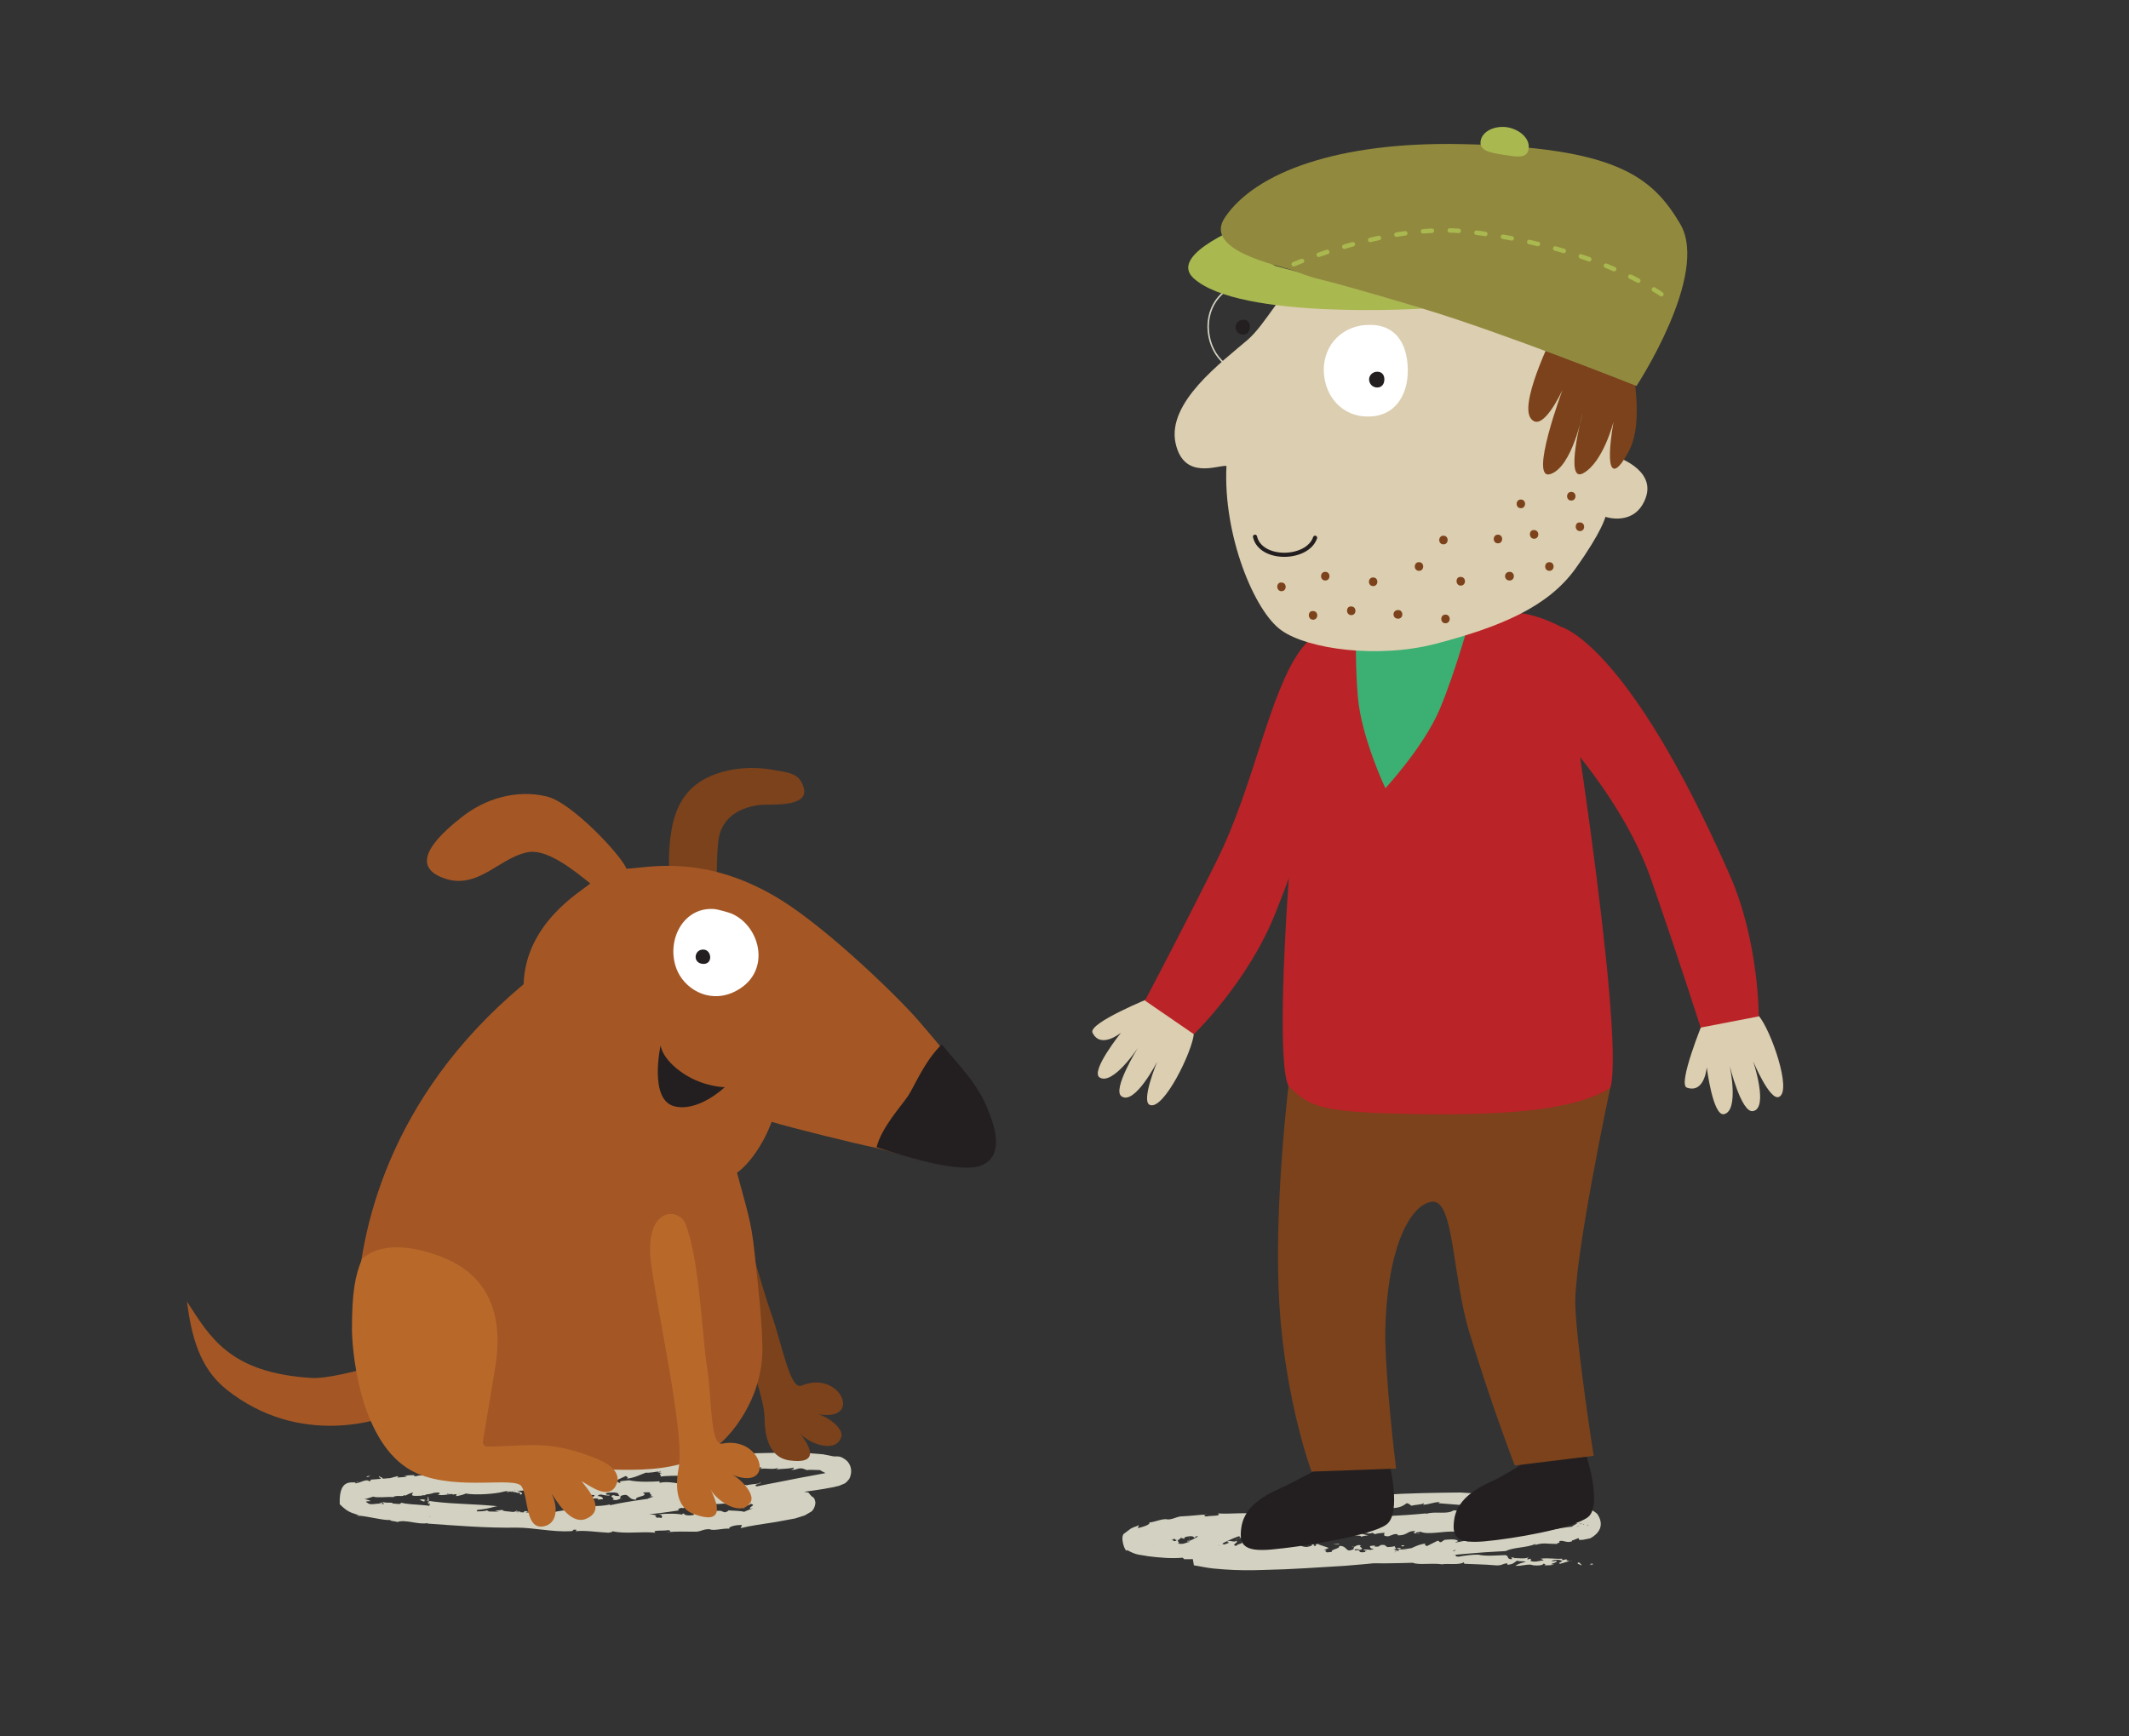 <?xml version="1.0" encoding="utf-8"?>
<!-- Generator: Adobe Illustrator 26.2.1, SVG Export Plug-In . SVG Version: 6.00 Build 0)  -->
<svg version="1.1" id="Capa_1" xmlns="http://www.w3.org/2000/svg" xmlns:xlink="http://www.w3.org/1999/xlink" x="0px" y="0px"
	width="418px" height="341px" viewBox="0 0 418 341" style="enable-background:new 0 0 418 341;" xml:space="preserve">
<rect x="0" y="0" width="418" height="341" fill="#333333" stroke="none"/>
<style type="text/css">
	.st0{fill:#D3D2C2;}
	.st1{fill:none;stroke:#D3D2C2;stroke-width:0.3;stroke-linecap:round;}
	.st2{fill-rule:evenodd;clip-rule:evenodd;fill:#231F20;}
	.st3{fill:#DCCEB0;}
	.st4{fill-rule:evenodd;clip-rule:evenodd;fill:#BA2327;}
	.st5{fill-rule:evenodd;clip-rule:evenodd;fill:#3CAF73;}
	.st6{fill-rule:evenodd;clip-rule:evenodd;fill:#7B421C;}
	.st7{fill-rule:evenodd;clip-rule:evenodd;fill:#00A6A6;}
	.st8{fill-rule:evenodd;clip-rule:evenodd;fill:#DCCEB0;}
	.st9{fill-rule:evenodd;clip-rule:evenodd;fill:#FFFFFF;}
	.st10{fill:none;stroke:#231F20;stroke-width:0.809;stroke-linecap:round;}
	.st11{fill-rule:evenodd;clip-rule:evenodd;fill:#AAB850;}
	.st12{fill-rule:evenodd;clip-rule:evenodd;fill:#918A3E;}
	.st13{fill:none;stroke:#AAB850;stroke-width:0.877;stroke-linecap:round;stroke-dasharray:1.75,3.51;}
	.st14{fill:#7B421C;}
	.st15{fill:#A45725;}
	.st16{fill:#B8692A;}
	.st17{fill:#231F20;}
	.st18{fill:#FFFFFF;}
</style>
<g>
	<path class="st0" d="M312,307.3c1.3-0.1-0.7-0.3,0.8-0.2C312.7,307.3,312.4,307.4,312,307.3z"/>
	<path class="st0" d="M291.5,300c2-0.5,4.4-0.5,6.8-0.4c1.2-0.1,2.4,0.4,3.6-0.1c-0.8-1-2.1-1-2.9-2c0-0.2,0.9-0.4-0.3-0.8
		c-4.4-0.5-11-1.1-16.3-1.5l0.3-0.2c-1-0.1-2.2,0.5-3.3,0.5c0-0.1,0.3-0.2,0.1-0.3c-0.2,0.3-1.9,0.3-2.3,0.5c-0.4-0.1-0.4-0.4-1-0.5
		l-0.6,0.4c-1.6,1-4.1,0.3-6.3,1c0.1-0.1,0.3-0.2,0.1-0.2c-3.6,0.9-8.2,1.5-12.2,2.4c0.1-0.2,0.2-0.4,0-0.5c-0.1,0.4-1.4,0.7-2.4,1
		c-0.6-0.3-1.8,0.7-3.1,0.8l0.1-0.1c-0.8,0.6-1.4,0.1-2.1,0.7l-0.7-0.2c-0.3,0.6-1.4,0-2.1,0.5l0.1,0.1c-0.7,0.3-1.1,0.2-1.8,0.4
		h-0.1c-1.5,0.6-2.5,0.6-2.3,1c-0.6-0.1,1.4-0.6,0.4-0.8c-2.4,0.8-5.1,2.6-7,2.9c2.6,0.6,5.3,0.7,8,0.7c0.6,0.2,1,0.2,1.1,0.4
		c0.5-0.1,2-0.1,2.5-0.3c-0.2,0,0.3,0.2,0.6,0.2c1,0.1,1.1-0.5,2.1-0.3c-0.4,0.1-0.6,0.3-0.4,0.4c0.9-0.4,2.1-0.4,3.2-0.5
		c-0.2,0.1-0.4,0.1-0.4,0.3c1.2-0.4,2.2,0,3.2-0.3l-0.4,0.3c1.7,0.2,0.5-0.5,1.9-0.4c-0.3,0.1-0.2,0.2-0.3,0.3
		c1.3-0.5,3.5-0.5,4.8-0.7l-0.1,0.1c1.5-0.2,3-0.1,4.6-0.4c0.6,0.1-0.1,0.6,1.4,0.4c-0.1-0.5,2.6-0.4,1.7-0.9c1.3,0,3.4,0,4.3-0.3
		c-0.6,0.2,0.7,0.5-0.4,0.7l0.9,0.2c-0.1,0.2-0.9,0-0.6,0.2c0.5-0.1,2.1-0.4,2.6-0.4c1-0.4,1.9-1,3.5-1.2c-0.8,0.3,0.5,0.5,0,0.6
		l2.2-1.1c0.5-0.1,0.2,0.4,0.9,0.2c-0.1-0.1,0.3-0.2,0.5-0.4c0.2,0,2.3-0.3,2.6,0.2c0.3,0.2-0.9,0.2-0.3,0.3c1-0.1,1-0.3,2.1-0.3
		v0.1c0.6,0,2-0.3,1.2-0.6c-0.5,0,0.2,0.3-0.5,0.2c0.4-0.3,1.7-0.4,2.7-0.5c-0.3,0.1-0.3,0.2-0.4,0.4c1.3-0.4,2.8-0.6,4.3-0.9
		c0-0.2-0.5,0.5-0.8,0.3c2,0.2,4-0.7,5.6-0.4c-0.3,0.1-0.2-0.3-0.1-0.3c0.9,0,0.9,0.3,1.5,0.1c0.1,0.2,0.8-0.1,1.4-0.3
		c0.3-0.2,0.2,0.1-0.4,0.2c0.9-0.3,4.3-0.9,6.2-1.1c-0.1-0.1,1.1-0.7,1.5-0.8l-0.1,0.3c0.4,0.1,1.3-0.4,1.4-0.2
		c0.9-0.5-3.2,1.3-2.1,0.7c0.4,0.2,1.6-0.9,1.4-0.4c1.2-0.3,0.6-1.1,1,0.5c-0.2-0.1,0.1-0.7,0.3-0.3c-0.8-0.4-0.2,0-1.1-0.3
		l-0.6-0.1c-0.1,0.2-0.9-0.2-0.6,0.1c0-0.3-1.7-0.1-1.5-0.5l0.2-0.4c-0.5,0-0.9,0.4-1.4,0.5c-0.1,0-0.2-0.1-0.2-0.2
		c-0.1,0.6-1.3-0.1-2,0.4c-1.2-0.2-3,0.1-3.6-0.2c-0.9,0.2-1.7,0.5-2.8,0.5c0.2-0.1,0.5-0.1,0.5-0.2c-0.7-0.1-0.8,0.1-1.4,0.2
		c0.1-0.1-1.3-0.2-2.1-0.4c-0.9,0.3-0.6,0.5-0.6,0.8c-0.9-0.5-2.6,0.6-3.7,0.2c0.3-0.1,1.3-0.4,0.5-0.5c-0.9-0.5-1.7,0.6-3,0.4
		l0.4,0.5c-0.6-0.2-2,0.5-1.9,0c-0.4,0.2-1.6,0-1.4,0.4c-2.3-0.2-5.4,0.7-6.9,0c-0.3,0.1-1.1,0.1-0.9,0.3c0.6,0.2,0.7-0.2,0.9-0.1
		c-0.3,0-0.3,0.2-0.4,0.2c-0.7-0.1-1.3,0-0.6-0.5c-1.6-0.2-1.5,0.9-3.5,0.8c0.1-0.2-0.1-0.3-0.7-0.2l-1.1,0.4
		c-1.3,0-0.7-0.4-0.8-0.7c-0.7,0.1-1.5,0.1-1.8,0.3l-0.8-0.4c0.6,0.3-0.6,0.2-0.9,0.3l0.3-0.1c-0.1-0.1-0.9-0.1-1.3,0
		c0.1,0.2,0.9,0.3,1.3,0.4c-0.4,0.1-0.9,0.1-1.4,0.3c0.2-0.3-1.1-0.2-1.7-0.3c-0.6-0.1-0.7,0.3-0.9,0.3c0-0.2-1,0-0.5-0.3
		c0.2-0.1,0.5,0.2,0.8,0c-0.4-0.1-0.4-0.4-1.2-0.2c-0.6,0.1,0.1,0.6-1.1,0.4c0.3-0.1,0.4-0.2,0.6-0.3l-1.1-0.2l-0.1,0.3
		c-0.1-0.1,0-0.1-0.1-0.1c-0.4,0.3-1.7,0-2,0.4c-0.6,0-1.2-0.3-1.8-0.3h0.1c-0.7-0.2-1.6-0.1-2.1,0.1v-0.1c-0.4,0-1.2,0-1.7,0.1
		c-0.9-0.3-0.3-1.1-1.3-0.8c-0.9,0-1.5,0.5-1.1,0.7c-1.7-0.3-3.6,0.2-5.1-0.3c-0.2,0.1-0.1,0.2-0.6,0.3c-2.4-0.1-5.2,0.3-7.1-0.2
		c0.7-0.2,0-0.3,0-0.5c-0.6,0.3-0.7-0.2-0.9,0.2c0.1,0.3,0,0.4,0.7,0.5c-1.4,0.2-3.6,0.3-4.4,0.2c0.4,0.1,0.1,0.2-0.2,0.3
		c0.1-0.4-1-0.4-1.8-0.1l-0.1,0.3l-0.6-0.2c-0.3,0.1-0.3,0.6-1.1,0.4c-0.1-0.1-0.1-0.2-0.3-0.2c-0.8,0.3-1.8,1-2.7,0.9l-0.8-0.2
		c-0.4,0.1-0.9,0.5-0.3,0.4c-1.6,0-2.3,0.4-2.9,0.2c-1.8-3.5,4.1-0.6,6.6-1.1l-0.1,0.2c0.8,0.2,0.5-0.3,1-0.1
		c-0.3,0.2,0.6,0.5-0.1,0.6c1.2,0.3,1.6-0.2,2.4-0.3c0.1-0.2-0.6,0.1-0.5-0.2c0.1-0.1,1.6,0.3,1.9-0.1c0.3,0.2,0,0.4-0.1,0.6
		l0.7-0.1c0.9,0.5-2.1,0.7-1.2,1.3h0.7c0.6,0.4-1.8,0.3-0.1,0.6c0.8-0.1,1.4-0.7,0.8-0.9c1.5,0,0.8-0.9,2.4-0.8c0.4,0.3-1.3,0-1,0.3
		c0.8,0.3,1.6-0.1,2.3,0c-0.8-0.2-0.1-0.5,0.4-0.6c0.8,0.2-0.6,0.3,0.6,0.4c0.2-0.2,1.3-0.3,0.4-0.5c0.5-0.5,1.2,0.2,1.9-0.2
		c0.4,0.4-1.3,0.8,0,1c-0.2-0.4,1.6-0.4,1-0.9c0.5,0.1,0.6,0.4,0.2,0.6c0.7,0.2,1.8-0.6,2,0.1l0.3-0.3c0.2,0.1,0.6,0.2,0.9,0.4
		c0.6,0,2.1-0.4,2,0.1c0.2,0,1.7,0,1.1-0.4c-0.9-0.3-1.1,0.2-1.6-0.3c0.6,0.4,1.3,0,1.9-0.1l0.1,0.2c0.3-0.1,1.1,0,1.3-0.2
		c-0.2,0.1-0.1,0.3,0.1,0.3l0.3-0.3c1.3-0.1,0.3,0.6,1.5,0.5l-1,0.2c0.2,0,0.6,0.3,1.2,0.2c0.2-0.3,0.7-0.6,0.9-0.8
		c0.7-0.1,0.3,0.3,1,0.1l-0.9,0.3c-0.1,0.1,0.6,0.5,1.5,0.5c0.6-0.1,1.6-0.4,0.6-0.6c0.5,0,1.1,0.2,0.7,0.4c1.1,0-0.1-0.3,0.8-0.4
		c0.3,0.2,1.5,0.5,2.2,0.8l-1,0.4h0.6c-0.8,0.4,0.4,0.3-0.1,0.7c0.4,0.1,1,0,1.4-0.1c-1.3-0.7,1.5-0.8,1.1-1.4
		c1.8-0.1,1.1,1.5,2.9,0.6c-0.3-0.2,0.6-0.6-0.5-0.4c1.1,0.1,0.8-0.6,2-0.3c-1,0.2,1,0.6-0.4,0.9c0.1-0.2-0.8-0.2-1-0.1
		c0.4,0.2-0.1,0.6,1,0.6c0.7,0,1.6,0,1.5-0.3c0-0.3-1,0-0.6-0.3c1.4-0.1,1.6,0.4,2.2-0.1c-0.9,0-1.1-0.3-1-0.6l1-0.1l-0.2,0.2
		c1.6,0.2,0.5-0.4,2-0.3l0.7,0.5c-0.4,0.4-2.3-0.2-2,0.4c1,0.1,1.4-0.3,2.3-0.1l-0.7,0.1c0.4,0,0.7,0.9,2.2,0.4
		c0.7-0.2,0.2-0.2,0.2-0.4c1.6,0,2.1-0.3,3.2-0.3c-0.2,0.4,1.8,0.1,0.7,0.5c-0.5-0.3-2.9-0.3-3.5,0.1c0.6,0.6-1.3-0.1-1.6,0.4
		c1.3,0,1.2,0.6,1.4,0.9c0.4,0,0.7-0.1,0.9-0.2c0.2-0.3-0.3-0.3-0.3-0.7c1.4,0.1,2.9,0,3.7-0.3c0.5,0.2,0.3,0.5-0.3,0.5
		c1.7-0.1,3.6,0,5.2,0.2c-1-0.6,1.8-0.1,1.1-0.5c-0.9-0.1-1.6-0.5-1.1-0.8c0.5,0,0,0.2,0.2,0.3c0.7-0.3,1.1,0.5,1.8,0
		c-1.6,0.1-0.3,0.6-0.6,1c1.1-0.2-0.1,0.3,1.1,0.3c1.1-0.2,2.5-0.4,3.8-0.4c1.6,0.4,4,0.1,5.4,0.1c0.7,0.2,0.2,0.7,1,0.8
		c0.9,0-0.7-0.5,0.7-0.3l-0.1,0.1c0.4-0.1,2.6,0.3,3-0.3l-0.4,0.5c0.3,0.1,0.5-0.1,0.7-0.1c0,0.2,0.3,0.3-0.1,0.4
		c0.9,0.4,1.8,0,2.7-0.1l-0.6-0.3c1.6-0.2,2.7,0.1,4.2,0v0.3l0.9-0.2c-0.2,0.3,0.6,0.5,1.1,0.2l-2.4,0.7c-0.7-0.2,0.7-0.4,0.3-0.6
		c-0.4-0.3-1.8-0.2-2,0.1c0.6,0,0.6,0,1-0.1c0.2,0.4-0.7,0.4-1.1,0.7c0.3,0,0.7,0.1,0.8,0c-0.6,0.2-1.1,0.2-2.1,0.2
		c0.6-0.2-0.3-0.3-0.1-0.4c-0.1,0.4-1,0.5-2.1,0.4c-0.8-0.4-2.2,0.2-3.5,0.1c0.6-0.4,1.3-0.6,2.1-0.8c-0.8-0.2-0.9,0-1.8-0.2
		c-0.4,0.3-0.7,0.7-1.8,0.8l-0.1-0.3c-1,0.1-1,0.5-2.3,0.4c-2.2-0.2-4.4-0.2-6.1-0.3l-0.1-0.3c-0.9,0.6-3.1,0.2-4.3,0.4
		c-2.1-0.3-4.6,0.2-5.7-0.3c-3.7,0.1-7,0.2-10.9,0l0.7-0.4c-0.7,0.3-0.4-0.2-1.1-0.2c0.8,0.3-1,0.4-1.4,0.6
		c-1.7-0.4-3.9-0.1-5.5,0.1l-0.1-0.3c-1.6,0.4-3.4-0.1-5.3-0.3c-0.2-0.1-0.6-0.4-1.1-0.4c-1.1,0.4-1.6,0.3-3.1,0.6
		c-1.1,0-2.9-0.2-4.1-0.4c-4.2,0.4-8.5-0.1-13,0l-0.3-0.3c-2.2,0.2-4.5,0-6.9-0.3c-1.3-0.3-2.1-0.1-4-1.2c-0.3,0.8-1.6-2.8-0.5-3.3
		l1.2-0.9c0.7-0.4,1.1-0.4,1.6-0.7l-0.2,0.6c1.3-0.3,2.6-0.8,2.2-1.1c1.2-0.1,2.8-0.9,3.7-0.6c1.2-0.1,1.4-0.4,2.4-0.6
		c2.4-0.1,3.3-0.3,5.5-0.4h-0.6c-0.2,0.1-0.2,0.4,0.3,0.4c0.8-0.2,3.1,0,2.2-0.6c2.4,0.2,5.6-0.3,7.9,0.2c-0.2-0.2,0.4-0.2,0.6-0.3
		c2.1,0.1,4.2,0.5,5.9,0.3c0.3,0.1-0.5,0.3,0.3,0.3c0.5,0,0-0.2,0.6-0.3c3.4-0.2,6.7,0.6,9.7,0.6c5.3-0.1,10.8-0.3,15.9-0.8v0.1
		c1.7-0.6,4.1,0.2,5.4-0.7c0.4,0.1,1.6-0.1,1.3,0.2c1.3-0.5,3.9,0,5.8-0.7l-0.5,0.1c2,0.1,3.8-0.5,5.9-0.4c-0.2,0.1-0.6,0.1-0.7,0.3
		c0.8,0.2,1.9-0.7,2.4-0.1c0.5,0,0.3-0.3,0-0.3c2.4,0,4.8-0.2,7.3-0.3c1.2,0,2.8,0,4.3,0.6c0.6,0.2,1.5,0.5,2.4,1.3
		c2.1,3.1-1.2,4.7-1.4,4.8c-4.2,1-0.6-0.8-3.4,0.4c-0.3-0.1-0.1,0.3-0.2,0.2c-1.1,0.4-1.8-0.4-2.5,0c0.4,0.3-0.5,0.3-0.4,0.5
		c-2.2,0-2.6-0.3-4.3,0.2l0.1-0.2c-1.9,0.8-4.2,0.6-5.9,1.4c-10.8,0.5-21,2.1-31.6,2.9c-5.2,0.3-10.4,0.7-15.7,0.8
		c-2.6,0.1-5.3,0.1-8-0.1c-1.4-0.1-2.7-0.2-4.2-0.5l-1.1-0.2l-0.6-0.1l0,0l0,0c0.2,1-1.6-9.1-0.9-4.8l0,0h0.1l0.1-0.1l0.3-0.1
		l2.1-1.1c2.7-0.6,2.8-0.7,5.5-1.8c-0.1,0.1-0.2,0.2,0,0.2c0-0.5,1.9-0.7,2-1.1c3.9-1.1,7.5-1.9,11.5-2.7c-0.6,0.2-0.9,0.6-0.1,0.4
		l0.7-0.4l0.2,0.1c0.5-0.1,1-0.5,0.5-0.5c10.1-2.1,20.2-2.3,30.3-2.4c2.4,0.2,5.8,0.2,8.6,0.6c1,0.2,2,0.5,3,0.9l0.7,0.2l0.2,0.1
		l0,0l0,0c-0.8,5.2-0.2,1.4-0.4,2.6l0,0l0,0v-0.1c-0.2-0.2-0.2,0,0.4-0.3c1.7-2.1,0.6-0.4,1.4-0.6c0.3,0.3,0.7,0.4,1.2,0.9
		c-0.1,0.3,1.5,0.1,1.1,2.8c-0.8,0.9-0.4,1.3-2.4,1.4h-0.1h-0.2c-0.6-0.1-1.7-0.2-2.5-0.2c-3.8-0.3-6.8,0-11.6-0.3
		C287,301.2,288.6,300.3,291.5,300z"/>
	<path class="st0" d="M310.5,307.4c-0.3-0.2-1.2-0.3-0.5-0.6C310.1,307,310.6,307.2,310.5,307.4z"/>
	<path class="st0" d="M287,304.9c0,0.1-0.3-0.1-0.4-0.1c0.3,0,0.6-0.2,0.8-0.1C287.1,304.7,287.1,304.8,287,304.9z"/>
	<path class="st0" d="M281,304.7c0.1-0.2,1.4-0.3,2.1-0.3L281,304.7z"/>
	<path class="st0" d="M275.4,303.7c-0.5-0.2-0.3-0.3,0.3-0.2C275.8,303.6,275.6,303.6,275.4,303.7z"/>
	<path class="st0" d="M275,304.2c-0.5,0-0.7-0.1-0.9-0.2C274.1,304.1,275.2,303.8,275,304.2z"/>
	<path class="st0" d="M262.9,303.3c-0.3,0-0.9,0.1-1.2-0.1C262,303.4,263.1,303,262.9,303.3z"/>
	<path class="st0" d="M257.3,303.3h-0.5c-0.3-0.1,0-0.2,0.3-0.2L257.3,303.3z"/>
	<path class="st0" d="M290.3,300.2l-0.6,0.2l0.1-0.2H290.3z"/>
	<path class="st0" d="M292.1,301.4c-0.6,0.1-0.4-0.2-0.5-0.2C292.1,301.2,291.4,301.5,292.1,301.4z"/>
	<path class="st0" d="M267.9,304.3h0.2v0.4L267.9,304.3z"/>
	<path class="st1" d="M246.1,55.3c5-0.1,7.5,3.4,7.6,8.7c0.1,5.3-2.8,9.3-7.7,9.3c-5,0.1-8.7-3.8-8.8-9.1
		C237.2,58.9,241.2,55.4,246.1,55.3z"/>
	<path class="st2" d="M244.1,62.8c0.9,0,1.3,0.5,1.3,1.4s-0.5,1.5-1.3,1.5c-0.9,0-1.5-0.6-1.5-1.5C242.6,63.4,243.3,62.8,244.1,62.8
		z"/>
	<path class="st3" d="M226,195.9c0,0-12.4,5-11.5,6.9c1.6,3.3,5.6,0,5.6,0s-6.1,7.6-4.2,8.8c2.6,1.6,7.5-5.8,7.5-5.8
		s-5.1,8.2-3.2,9.5c2.6,1.8,7-6.8,7-6.8s-3.3,7.9-1.4,8.5c2.7,1,8.3-10.5,8.6-14c0.2-3.5-1.1-2.3-1.1-2.3L226,195.9z"/>
	<path class="st4" d="M261.8,121.6c0,0,7.3,11.1-11.5,58c-5.4,13.4-15.9,23.5-15.9,23.5l-9.6-6.6c0,0,6.8-12.8,14.1-27.5
		c7.3-14.6,10.2-32.7,16.4-41.3C257.6,124.6,261.8,121.6,261.8,121.6z"/>
	<path class="st5" d="M263.1,125.9l9,48.4l22.4-55.7L263.1,125.9z"/>
	<path class="st3" d="M334.4,200.6c0,0-5.1,12.4-3.2,13c3.5,1.2,3.9-4,3.9-4s1.2,9.7,3.4,9.2c3-0.7,1.1-9.5,1.1-9.5s2.3,9.4,4.6,8.9
		c3.1-0.6,0-9.8,0-9.8s3.3,7.9,5.1,7c2.6-1.2-1.7-13.3-4-15.9c-2.3-2.6-2.4-0.8-2.4-0.8L334.4,200.6z"/>
	<path class="st2" d="M263.5,285.9c0,0-8.6,4.8-12.8,6.7c-4.2,1.9-6.6,4.3-7,7.5c-0.4,3.1,0.3,4.7,5.9,4.2
		c5.7-0.5,19.6-2.7,22.6-4.9c3.1-2.2,0.5-12.4,0.5-12.4L263.5,285.9z"/>
	<path class="st2" d="M303,284.7c0,0-6.3,4.5-10.5,6.4s-6.6,4.3-7,7.4s0.2,4.7,5.9,4.2c5.7-0.5,17.2-2.5,20.3-4.7
		c3.1-2.2-0.4-12.7-0.4-12.7L303,284.7z"/>
	<path class="st6" d="M309.3,256.6c0.4,9,3.6,29.3,3.6,29.3l-15.5,1.9c0,0-4.6-11.9-8.9-26.1c-3.4-11.2-3-26.1-7.3-25.7
		c-4.1,0.4-8.8,8.5-9.2,25c-0.2,8.7,2.1,27.4,2.1,27.4l-16.6,0.6c0,0-5.1-13.7-6.3-32.6c-1.2-18.9,1.8-43.3,1.8-43.3
		s18.1,3.4,27.8,2.3c9.7-1.1,35.4-2,35.4-2S308.9,247.6,309.3,256.6z"/>
	<path class="st4" d="M306.2,123c0,0,13,2.5,33.4,48.8c5.8,13.2,5.7,27.8,5.7,27.8l-11.4,2.2c0,0-4.4-13.8-9.8-29.3
		c-5.4-15.4-17.9-28.5-17.9-28.5L306.2,123L306.2,123z"/>
	<path class="st7" d="M287.8,210c2.5-0.2,7.5,0.9,13,0.7c5.5-0.1,11.4-0.4,11.4-0.4l-2.9,1.7c0,0-4.1,0.4-11.5,0.6
		c-7.4,0.2-13.6-1-13.6-1L287.8,210z"/>
	<path class="st4" d="M266.2,124.2c0,0-0.1,7.3,0.4,12.7c0.7,8,5.4,17.9,5.4,17.9s7.6-8.2,10.7-15.6c3.1-7.3,6.2-18.7,6.2-18.7
		s6.8-0.5,10.3,0c3.6,0.6,7.1,2.5,7.1,2.5s12.9,78.9,9.9,90.6c-7.1,4.7-22.3,5.4-37.4,5.2c-19.3-0.3-21.6-1.3-25.8-5.5
		c-3.4-6.2,1.4-67.8,4.9-84.5C259.3,127,266.2,124.2,266.2,124.2z"/>
	<path class="st8" d="M275.1,39.9c-5.3,0.7-12.5,5.9-18.2,12s-8.6,11.9-11.9,14.8c-5.1,4.4-15.9,12.3-14.2,20.3
		c1.6,7.4,8.3,4.3,10,4.5c-0.7,13.6,5.5,28.6,10.8,32.3c5.2,3.7,19,5.6,30.4,2.6c12.6-3.3,21.9-7.2,27.3-14.7
		c5.3-7.4,5.9-10.2,5.9-10.2s5.8,2,7.9-3.7s-6-8.2-6-8.2s2.9-10.3,2.1-19.5s-10.4-19.5-17-24.5C295.5,40.7,281.8,39,275.1,39.9z"/>
	<path class="st9" d="M268.8,63.8c5-0.1,7.5,3.4,7.6,8.7c0.1,5.3-2.7,9.3-7.7,9.3c-5,0.1-8.7-3.8-8.8-9.1
		C259.9,67.4,263.9,63.8,268.8,63.8z"/>
	<path class="st2" d="M270.4,73c0.9,0,1.4,0.6,1.4,1.5s-0.5,1.6-1.4,1.6s-1.6-0.7-1.6-1.6C268.8,73.7,269.5,73,270.4,73z"/>
	<path class="st6" d="M305.8,63.9c0,0-7.6,14.8-5.3,18.2c2.3,3.3,6.3-5.6,6.3-5.6s-6.7,18-2.4,16.6c4.3-1.4,6.3-11.9,6.3-11.9
		s-3.7,14,0.2,11.7c3.9-2.2,5.9-10.1,5.9-10.1c-1.8,10.5,0,11.6,3.1,5.6c3.4-6.7-0.2-19.9-0.2-19.9s-7-0.9-9.3-0.3
		C308.1,68.7,305.8,63.9,305.8,63.9z"/>
	<path class="st10" d="M258.2,105.6c-1.5,4.4-10.7,4.6-11.8-0.2"/>
	<path class="st11" d="M279.3,60.6c0,0-36,2.3-45-6c-5.1-4.8,10.8-10.7,10.8-10.7s2.7,7.7,5.6,8.4C261.1,55,279.3,60.6,279.3,60.6z"
		/>
	<path class="st12" d="M253.8,53.1c8.2,3-1.5-0.6,25.5,7.5c15.4,4.6,42,15.2,42,15.2s14.4-21.9,8.6-31.8c-5.5-9.3-12.6-15.1-43-15.7
		c-24.1-0.5-40.4,5.5-46.4,14.4C236.1,49.2,251,52.1,253.8,53.1z"/>
	<path class="st11" d="M300.1,29.3c-0.3,1.9-2.3,1.5-4.9,1.1s-4.8-0.8-4.5-2.7c0.3-1.9,2.7-3.1,5.3-2.7
		C298.6,25.5,300.5,27.4,300.1,29.3z"/>
	<path class="st13" d="M254,51.9c0,0,19-8.2,34.3-6.4c27.1,3.2,39.6,13.5,39.6,13.5"/>
	<path class="st14" d="M265.3,120.8c1.1,0,1.1-1.7,0-1.7C264.2,119,264.2,120.8,265.3,120.8z"/>
	<path class="st14" d="M269.6,115.1c1.1,0,1.1-1.7,0-1.7S268.5,115.1,269.6,115.1z"/>
	<path class="st14" d="M274.5,121.5c1.1,0,1.1-1.7,0-1.7C273.3,119.8,273.3,121.5,274.5,121.5z"/>
	<path class="st14" d="M278.6,112.1c1.1,0,1.1-1.7,0-1.7S277.5,112.1,278.6,112.1z"/>
	<path class="st14" d="M283.4,106.9c1.1,0,1.1-1.7,0-1.7S282.3,106.9,283.4,106.9z"/>
	<path class="st14" d="M286.8,115c1.1,0,1.1-1.7,0-1.7C285.7,113.2,285.7,115,286.8,115z"/>
	<path class="st14" d="M296.4,114c1.1,0,1.1-1.7,0-1.7C295.2,112.3,295.2,114,296.4,114z"/>
	<path class="st14" d="M294.1,106.7c1.1,0,1.1-1.7,0-1.7C293,105,293,106.7,294.1,106.7z"/>
	<path class="st14" d="M298.6,99.8c1.1,0,1.1-1.7,0-1.7C297.5,98.1,297.5,99.8,298.6,99.8z"/>
	<path class="st14" d="M301.2,105.8c1.1,0,1.1-1.7,0-1.7C300.1,104,300.1,105.8,301.2,105.8z"/>
	<path class="st14" d="M308.5,98.3c1.1,0,1.1-1.7,0-1.7C307.4,96.6,307.4,98.3,308.5,98.3z"/>
	<path class="st14" d="M260.2,114c1.1,0,1.1-1.7,0-1.7S259.1,114,260.2,114z"/>
	<path class="st14" d="M257.8,121.7c1.1,0,1.1-1.7,0-1.7C256.7,119.9,256.7,121.7,257.8,121.7z"/>
	<path class="st14" d="M251.6,116.1c1.1,0,1.1-1.7,0-1.7C250.5,114.3,250.5,116.1,251.6,116.1z"/>
	<path class="st14" d="M283.8,122.4c1.1,0,1.1-1.7,0-1.7C282.7,120.7,282.7,122.4,283.8,122.4z"/>
	<path class="st14" d="M304.2,112.1c1.1,0,1.1-1.7,0-1.7S303.1,112.1,304.2,112.1z"/>
	<path class="st14" d="M310.2,104.3c1.1,0,1.1-1.7,0-1.7C309.1,102.5,309.1,104.3,310.2,104.3z"/>
</g>
<g>
	<path class="st0" d="M72.8,289.9c-1.4,0.1,0.7,0.4-0.9,0.1C72.1,289.9,72.3,289.8,72.8,289.9z"/>
	<path class="st0" d="M92.5,296.6c-3.6,1-14.1-1-5.5-0.4c0.6,0.1-0.3,0.5,1,0.6c4.7-0.1,12,0.1,17.8,0.3l-0.3,0.2
		c1.1,0.1,2.4-0.6,3.5-0.6c0,0.1-0.4,0.2-0.1,0.3c0.3-0.3,2.1-0.3,2.5-0.6c0.5,0.1,0.4,0.3,1,0.4l0.6-0.4c1.7-1,4.4-0.3,6.9-1
		c-0.1,0.1-0.4,0.2-0.1,0.2c3.9-0.9,8.9-1.4,13.3-2.1c-0.2,0.1-0.3,0.4,0,0.5c0.2-0.4,1.5-0.7,2.7-0.9c0.6,0.3,2-0.6,3.4-0.6
		l-0.1,0.1c1-0.5,1.6,0,2.3-0.6l0.7,0.2c0.4-0.6,1.5,0.1,2.3-0.3v-0.1c0.8-0.2,1.2,0,2-0.2l0.1,0.1c1.7-0.4,2.8-0.2,2.7-0.6
		c0.7,0.3-1.7,0.4-0.6,0.8c2.8-0.6,5.7-1.1,8.6-1.7l4.3-0.8l2.1-0.4c0.6,1-1.2,0.2-1.5,0.3c-0.6-0.3-1-0.5-1.1-0.6
		c-0.6,0-2.2-0.1-2.7,0c0.2,0-0.4-0.2-0.7-0.3c-1.1-0.2-1.2,0.4-2.3,0.2c0.5-0.1,0.6-0.2,0.5-0.4c-1,0.3-2.3,0.2-3.5,0.4
		c0.2-0.1,0.5-0.1,0.4-0.3c-1.3,0.4-2.3-0.1-3.5,0.2l0.4-0.3c-1.8-0.2-0.5,0.5-2.1,0.4c0.4-0.1,0.2-0.2,0.3-0.3
		c-1.4,0.5-3.8,0.4-5.3,0.7c0.1,0,0.1-0.1,0.1-0.1c-1.6,0.1-3.2,0.1-5,0.4c-0.6-0.1,0.2-0.6-1.5-0.4c0.1,0.5-2.8,0.4-1.8,0.9
		c-1.4,0-3.7,0-4.7,0.2c0.6-0.2-0.7-0.6,0.4-0.7l-0.9-0.2c0.1-0.2,0.9,0,0.6-0.2c-0.6,0.1-2.3,0.4-2.9,0.3c-1.1,0.4-2.1,1-3.8,1.2
		c0.8-0.3-0.5-0.5,0-0.6l-2.4,1.1c-0.6,0.1-0.2-0.4-1-0.2c0.1,0.1-0.3,0.2-0.6,0.4c-0.2,0-2.5,0.3-2.8-0.1c-0.3-0.2,1-0.2,0.3-0.3
		c-1.1,0.1-1.1,0.3-2.2,0.4V291c-0.7,0-2.1,0.4-1.3,0.6c0.5,0-0.2-0.3,0.5-0.2c-0.5,0.3-1.8,0.5-2.9,0.6c0.4-0.1,0.3-0.2,0.4-0.4
		c-1.4,0.5-3,0.8-4.6,1c0,0.2,0.6-0.5,0.8-0.4c-2.1-0.1-4.3,0.8-6.1,0.5c0.3-0.1,0.2,0.3,0.2,0.3c-1,0.1-1-0.3-1.7-0.1
		c-0.1-0.2-0.8,0.1-1.5,0.2c-0.3,0.2-0.2-0.1,0.4-0.1c-0.9,0.3-4.9,0.7-7.1,0.3c0,0.1-1.3,0.5-1.9,0.5l0.2-0.3
		c-0.5-0.2-1.7,0-1.8-0.2c-1.1,0.4,4.2-0.3,2.7,0c-0.4-0.3-2,0.5-1.7,0.1c-1,0-2,0.4-3,0.1c0.3,0,0.8-0.4,0-0.4
		c-1.4,0.1-0.4,0.1-1.6,0.3l-0.7,0.1c0,0.3-1.3,0-0.7,0.3c-0.2-0.2-2.1,0.2-2-0.3l0.2-0.4c-0.6,0.1-1,0.4-1.5,0.6
		c-0.1,0-0.3-0.1-0.2-0.2c-0.1,0.6-1.5,0-2.2,0.5c-1.3-0.1-3.3,0.2-3.9-0.1c-0.9,0.3-1.8,0.6-2.9,0.7c0.2-0.1,0.5-0.2,0.5-0.3
		c-0.7,0-0.9,0.1-1.3,0.4c-0.1-0.1-1.1,0.2-0.8-0.6c0.4,0.2,0.6-0.2,0.7-0.4c0.4,0.9,2.2,0.4,3.3,1.1c-0.3,0-1.4,0-0.7,0.3
		c0.8,0.7,1.8-0.1,3.3,0.3l-0.3-0.5c0.6,0.4,2.2,0,2,0.4c0.5-0.1,1.7,0.3,1.6-0.2c2.4,0.6,5.9,0.2,7.3,1.2c0.4-0.1,1.2,0.1,1-0.2
		c-0.6-0.3-0.8,0.1-1-0.1c0.3,0,0.4-0.1,0.4-0.2c0.7,0.2,1.3,0.2,0.6,0.6c1.7,0.4,1.8-0.7,3.9-0.4c-0.1,0.2,0,0.3,0.7,0.3l1.2-0.3
		c1.4,0.2,0.8,0.5,0.8,0.8c0.7,0,1.6,0,2-0.2l0.9,0.5c-0.6-0.3,0.6-0.2,1-0.2l-0.3,0.1c0.1,0.1,1,0.1,1.4,0.1
		c-0.1-0.2-1-0.3-1.4-0.4c0.4-0.1,1-0.1,1.5-0.2c-0.2,0.3,1.2,0.3,1.8,0.4c0.7,0.1,0.8-0.3,1-0.2c0,0.2,1.1,0.1,0.6,0.3
		c-0.2,0-0.5-0.2-0.9-0.1c0.4,0.1,0.4,0.4,1.3,0.3c0.7-0.1-0.1-0.6,1.2-0.4c-0.3,0.1-0.4,0.2-0.7,0.3l1.2,0.2l0.1-0.3
		c0.2,0.1,0,0.1,0.1,0.1c0.4-0.3,1.9,0,2.2-0.3c0.6,0,1.3,0.3,1.9,0.3h-0.1c0.7,0.2,1.7,0.1,2.3,0v0.1c0.4,0,1.3,0,1.8-0.1
		c1,0.3,0.3,1.1,1.4,0.8c1,0,1.6-0.5,1.2-0.7c1.8,0.3,3.9-0.2,5.6,0.3c0.3-0.1,0.1-0.2,0.6-0.2c2.7,0.2,5.6-0.2,7.7,0.3
		c-0.8,0.1,0,0.3,0,0.5c0.6-0.3,0.8,0.3,1-0.2c-0.1-0.3,0-0.4-0.8-0.5c1.6-0.2,4-0.2,4.9,0.1c-0.4-0.1-0.1-0.2,0.2-0.3
		c-0.1,0.4,1.1,0.5,1.9,0.3l0.1-0.3l0.6,0.2c0.3-0.1,0.3-0.6,1.2-0.4c0.1,0.1,0.1,0.2,0.3,0.3c0.9-0.3,2.1-0.7,3.1-0.6l0.8,0.3
		c0.4-0.1,1.1-0.4,0.4-0.4c1.7,0.1,2.8,0.1,3.4,0.3c2.7-1.3,7-1.9,10.1-2.5v0.2c0.8,0,0.5-0.4,0.7-0.4c0,0.2,0.5,0.3,0.3,0.6
		c0,0.1,0.7-0.3,0.1,0.2c-0.5,1.6,0.3,1.6,0,1.7c0.3,0.3-0.1,0.3-0.4,0.3c-0.2,0.2,0.6,0,0.3,0.2c-0.1,0.1-1.3-0.5-1.7-0.1
		c-0.3-0.2,0-0.4,0.2-0.6l-0.8,0.1c-0.9-0.6,2.2-0.5,1.4-1.2l-0.7-0.1c-0.6-0.5,2-0.1,0.2-0.6c-0.8,0-1.6,0.5-0.9,0.8
		c-1.7-0.1-0.9,0.8-2.6,0.6c-0.5-0.3,1.4,0.1,1.1-0.3c-0.8-0.4-1.7,0-2.4-0.2c0.8,0.2,0.1,0.5-0.5,0.6c-0.9-0.3,0.6-0.3-0.7-0.5
		c-0.2,0.2-1.4,0.3-0.4,0.5c-0.5,0.5-1.3-0.2-2.1,0.1c-0.4-0.4,1.4-0.7,0-1c0.2,0.4-1.8,0.3-1.1,0.9c-0.5-0.1-0.6-0.4-0.2-0.6
		c-0.8-0.3-2,0.5-2.2-0.2l-0.3,0.3c-0.2-0.1-0.6-0.2-1-0.4c-0.7-0.1-2.3,0.3-2.2-0.2c-0.2,0-1.8-0.1-1.2,0.3c1,0.3,1.2-0.2,1.7,0.3
		c-0.7-0.4-1.4,0-2,0.1l-0.1-0.2c-0.3,0.1-1.1,0-1.4,0.2c0.3-0.1,0.1-0.2-0.1-0.3l-0.4,0.3c-1.4,0.1-0.3-0.6-1.7-0.6l1-0.2
		c-0.2,0-0.7-0.3-1.3-0.2c-0.3,0.3-0.8,0.6-1,0.8c-0.8,0.1-0.3-0.3-1.1-0.1l1-0.3c0.2-0.1-0.6-0.5-1.7-0.6c-0.7,0.1-1.7,0.4-0.7,0.6
		c-0.5,0-1.2-0.3-0.8-0.4c-1.2,0,0.1,0.3-0.9,0.4c-0.4-0.2-1.7-0.6-2.4-0.9l1.1-0.4l-0.7-0.1c0.9-0.3-0.4-0.3,0.1-0.7
		c-0.5-0.1-1.1,0-1.5,0c1.4,0.8-1.7,0.7-1.3,1.4c-1.9,0-1.1-1.5-3.1-0.7c0.3,0.2-0.6,0.6,0.6,0.5c-1.2-0.1-0.8,0.5-2.2,0.2
		c1-0.2-1.1-0.7,0.4-0.9c-0.1,0.2,0.8,0.2,1.1,0.2c-0.5-0.3,0.1-0.6-1.1-0.7c-0.7,0-1.8,0-1.6,0.3c0,0.3,1.1,0,0.6,0.3
		c-1.5,0-1.7-0.5-2.3,0.1c0.9,0,1.1,0.4,1.1,0.6l-1.1,0.1l0.2-0.2c-1.7-0.2-0.5,0.4-2.2,0.2l-0.8-0.5c0.4-0.4,2.4,0.3,2.2-0.4
		c-1.1-0.1-1.5,0.2-2.5,0l0.8-0.1c-0.4,0-0.7-0.9-2.3-0.5c-0.8,0.2-0.2,0.2-0.3,0.4c-1.8,0-2.3,0.2-3.4,0.2c0.2-0.4-2-0.1-0.7-0.5
		c0.6,0.3,3.1,0.4,3.8,0c-0.6-0.6,1.4,0.1,1.8-0.4c-1.4-0.1-1.3-0.6-1.5-0.9c-0.4,0-0.8,0.1-1,0.1c-0.2,0.3,0.3,0.3,0.3,0.7
		c-1.6-0.2-3.1,0-4,0.3c-0.5-0.2-0.3-0.5,0.3-0.5c-1.9,0-3.9-0.1-5.7-0.2c1.1,0.6-2,0.1-1.2,0.5c1,0.1,1.8,0.6,1.2,0.8
		c-0.6-0.1,0-0.2-0.2-0.4c-0.8,0.3-1.2-0.5-1.9-0.1c1.7-0.1,0.4-0.6,0.7-1c-1.2,0.2,0.1-0.3-1.2-0.3c-1.2,0.2-2.8,0.3-4.1,0.4
		c-1.7-0.4-4.4-0.1-5.9-0.2c-0.8-0.2-0.2-0.7-1.1-0.8c-1,0,0.7,0.5-0.8,0.3l0.1-0.1c-0.5,0.1-2.8-0.4-3.2,0.3l0.5-0.5
		c-0.3-0.1-0.5,0.1-0.8,0.1c0-0.2-0.3-0.3,0.1-0.4c-0.9-0.4-2,0-3,0l0.6,0.3c-1.7,0.2-2.9-0.1-4.6-0.1l0.1-0.3l-1,0.2
		c0.3-0.3-0.7-0.5-1.2-0.3l2.6-0.7c0.7,0.2-0.8,0.3-0.3,0.6c0.4,0.3,1.9,0.2,2.2-0.1c-0.6,0-0.6,0-1.1,0.1c-0.2-0.4,0.7-0.4,1.2-0.6
		c-0.3,0-0.8-0.1-0.8,0c0.6-0.2,1.2-0.2,2.3-0.2c-0.7,0.1,0.4,0.3,0.1,0.4c0.1-0.4,1.1-0.4,2.3-0.3c0.9,0.4,2.4-0.2,3.8-0.1
		c-0.6,0.4-1.4,0.6-2.3,0.7c0.9,0.2,1,0,1.9,0.2c0.5-0.3,0.8-0.7,2-0.8l0.1,0.3c1.1-0.1,1.1-0.5,2.5-0.4c2.4,0.2,4.8,0.3,6.6,0.4
		l0.1,0.3c1-0.5,3.4-0.1,4.7-0.3c2.3,0.3,5-0.1,6.2,0.4c4.1,0,7.6-0.1,11.9,0.2l-0.7,0.3c0.8-0.2,0.5,0.3,1.2,0.2
		c-0.8-0.4,1.1-0.4,1.6-0.5c1.9,0.4,4.3,0.3,6,0.2v0.3c1.7-0.4,3.7,0.2,5.7,0.4c0.2,0.1,0.6,0.4,1.2,0.4c1.2-0.4,1.7-0.3,3.4-0.5
		c1.2,0.1,3.2,0.3,4.4,0.5c4.8-0.2,8.9,0.1,14.5,1.1l0.6,0.7c0.3,0.3,0.6,0.1,0.8,1.3c-0.1,1.4-1,1.9-0.9,1.8l-1.2,0.7l-1.9,0.6
		l-3.8,0.7c-2.5,0.4-4.9,0.7-6.9,1.2l0.3-0.6c-1.3-0.1-2.8,0.4-2.5,0.7c-1.3-0.1-3.1,0.5-3.9,0.1c-1.3,0-1.5,0.4-2.6,0.5
		c-2.6,0-3.5-0.1-5.9,0.1h0.6c0.3-0.1,0.3-0.4-0.3-0.4c-0.9,0.2-3.3-0.1-2.4,0.5c-2.6-0.3-6,0.3-8.5-0.3c0.2,0.2-0.4,0.2-0.7,0.3
		c-2.2-0.1-4.6-0.5-6.4-0.3c-0.3-0.1,0.6-0.3-0.3-0.3c-0.5,0,0,0.2-0.7,0.3c-3.6,0.2-7.3-0.7-10.6-0.7c-5.9,0.1-12-0.4-17.6-0.8
		l0.1-0.1c-1.9,0.4-4.4-0.8-6-0.2c-0.4-0.2-1.7-0.2-1.3-0.4c-1.6,0.1-4.1-0.7-6.7-0.9c0.2,0.1,0.4,0.1,0.7,0.1
		c-1.5-0.7-2.1-0.4-4-2.3c-0.2-5.9,3.1-3.7,3.7-4.5c-0.2,0.1-0.7,0.2-0.7,0.4c1,0,2.2-1,2.8-0.4c0.5-0.1,0.3-0.4,0-0.3
		c5.2-0.4,10.6-0.9,15.9-1.1c3.8,0.4,0.2,1,3.2,0.6c0.2,0.1,0.2-0.2,0.2-0.1c1.2-0.2,1.8,0.7,2.6,0.4c-0.3-0.4,0.5-0.2,0.6-0.4
		c2.1,0.2,2.7,0.5,4.4,0.1l-0.1,0.2c2.1-0.7,4.5-0.6,6.3-1.4c11.7-1.1,22.9-2.4,34.4-3.2c5.7-0.2,11.3-0.5,17.1-0.4
		c1.4,0,3,0.2,4.5,0.3l2.5,0.5h0.2c-0.4-0.1,1.1,0.1-0.9-0.1h0.1h0.4h0.4c0.2,0.1,0.7-0.2,2,0.9c1.5,1.6,0.5,3.6,0.3,3.7
		c-0.5,0.6-0.4,0.4-0.7,0.7c-2,0.9-1.3,0.4-2,0.7c-2.9,0.6-5.7,0.9-8.6,1.3c-2.8-0.1-3-0.1-5.9,0.6c0.1-0.1,0.3-0.1,0.1-0.2
		c-0.1,0.5-2.1,0.3-2.3,0.8c-4.2,0.5-8.1,1.1-12.5,1.7c0.7-0.1,1-0.5,0.2-0.4l-0.8,0.4l-0.2-0.1c-0.6,0.1-1.1,0.4-0.5,0.5
		c-10.9,1.7-21.8,1.9-32.7,2.5c-2.6-0.1-6.3,0.1-9.2,0.1c-2.1-0.3-4.2-0.6-6.5-1.4l-0.4-0.2h-0.1l0,0l0,0c-0.2-1.7,0.4,3.7-0.4-3.7
		c-0.1,0-0.1,0.1-0.1,0.2c-0.1,0.4-0.1,1.1,0.3,1.4c1.1,0.5,1.1-0.4,0.6,0.8c1.4,2.4,0.1,0.7,0.3,1.3l-1.3,0.4c-0.1,0-0.3,0.1-0.1,0
		c-0.2-0.3,0.4,0.7-0.4-0.7c-1.5-2.6,1.2,2.6,1.3-0.3c0.1-3.2-2.7-2.5-2.1-2.5c0.2,0.2-1.2-0.3,0.7,0.4c0.2-0.7,0.1-0.2,0.1-0.3
		l0.5,0.1c0.4,0.1,0.9,0.1,1.4,0.2c4,0.5,7.4,0.4,12.5,0.9C97.4,295.7,95.7,296.5,92.5,296.6z"/>
	<path class="st0" d="M74.4,289.9c0.3,0.2,1.2,0.4,0.5,0.6C74.8,290.3,74.3,290.1,74.4,289.9z"/>
	<path class="st0" d="M99.9,292.8c0-0.1,0.4,0.1,0.4,0.1c-0.3,0-0.6,0.2-0.9,0.1C99.8,293,99.7,292.9,99.9,292.8z"/>
	<path class="st0" d="M106.4,293.1c-0.1,0.2-1.5,0.3-2.3,0.3L106.4,293.1z"/>
	<path class="st0" d="M112.4,294.2c0.5,0.2,0.4,0.3-0.3,0.2C112.1,294.3,112.3,294.3,112.4,294.2z"/>
	<path class="st0" d="M112.9,293.8c0.5,0,0.7,0.1,1,0.3C113.9,293.8,112.7,294.1,112.9,293.8z"/>
	<path class="st0" d="M125.9,295.1c0.3,0,1-0.1,1.3,0.2C126.9,295,125.7,295.3,125.9,295.1z"/>
	<path class="st0" d="M132.1,295.2c0.2,0,0.3,0.1,0.5,0c0.4,0.1,0,0.2-0.3,0.2L132.1,295.2z"/>
	<path class="st0" d="M74.4,295.1h0.7l-0.1,0.2L74.4,295.1z"/>
	<path class="st0" d="M110.3,292.6c0.7-0.2,0.5,0.1,0.6,0.2C110.3,292.8,111.1,292.5,110.3,292.6z"/>
	<path class="st0" d="M136.5,289.6h-0.2v-0.4L136.5,289.6z"/>
	<path class="st15" d="M78.6,266.6c0.6,0.4,1.1,10,0,10.5c-3.7,1.9-19.7,7.2-34.1-4.2c-5.4-4.3-6.9-10.6-7.8-17.3
		c4.5,6.9,8.3,14,24.4,15C64.6,270.9,74.5,268.2,78.6,266.6z"/>
	<path class="st14" d="M141.8,231.3c4.1,6.6,7.5,20.8,9.6,26.6c2.2,6.2,3.7,15.2,6,14.2c7.6-3.2,12.2,7.3,3.1,5.6
		c1.6,0.3,5.5,2.8,4.6,4.7c-1.3,3.2-6.7,0.8-8.1-1c2.3,2.9,3.8,6.2-2,5.4c-4.3-0.6-4.9-5.4-4.9-8.7c-0.3-6.5-9.1-26.5-13-37.3
		C132.9,229.5,139.9,228.2,141.8,231.3z"/>
	<path class="st14" d="M156.7,157.2c-2.1,1.1-6.2,0.7-7.7,0.9c-4.3,0.6-7.6,2.8-8,7.4c-0.4,4-0.2,8.7-0.5,12.9
		c-0.1,1.8,1.7,2.6-0.2,2.9c-0.8,0.1-3.9-0.8-4.8-1.1c-1.9-0.5-2.5-1-3.1-2.9c-1.3-3.9-1.3-10-0.6-14c0.7-4.6,2.7-8.5,7.1-10.6
		c4.1-2,9.1-2.3,13.5-1.4c1.7,0.3,4,0.5,4.9,2.2C158.4,155.5,157.9,156.6,156.7,157.2z"/>
	<path class="st15" d="M144.7,230.3c2.7,9.9,2.9,10.2,3.7,18.1c0.6,5.5,1.2,11,1.3,16.6c0,2.8-0.6,5.8-1.6,8.5
		c-1.3,3.4-3.6,7.1-6.3,9.6c-8,7.3-19.4,5.3-29.9,5.3c1.5,1.8-30.7-5.2-33.2-6.7s-4.4-4.3-5.9-6.9c-2.8-5-2.9-13-2.7-18.6
		c0.5-13.8,5.8-40.5,32.7-62.9c0.4-12,11.1-18.1,13.1-19.8c-3-2.4-8.1-6.6-11.9-6.2c-5.6,0.8-9.7,7.1-16.1,5.4
		c-8.3-2.4-2.1-8.4,2.6-12.1c4.7-3.8,10.9-5.6,16.8-4.2c4.9,1.1,14.7,11.6,15.7,14.2c3.9-0.1,15.5-3.2,30.6,6.3
		c9.5,6,23.1,19.3,26.7,23.5c5.1,5.9,9.6,11.2,12.7,18.6c1.7,4,2.7,7.3-2,9.2c-4.9,2-14.2-1.7-19.1-2.8c-3.9-0.8-16.9-4-20.4-5.1
		C149.9,224.7,147.1,228.6,144.7,230.3z"/>
	<path class="st16" d="M134.6,240.4c2.8,7.3,3.2,21.8,4.2,28c1,6.5,0.6,15.6,3,15.1c8.1-1.6,10.6,9.6,1.9,6.1
		c1.5,0.6,4.8,3.9,3.6,5.5c-1.9,2.9-6.7-0.5-7.8-2.6c1.7,3.3,2.5,6.9-3.1,4.9c-4.1-1.4-3.7-6.2-3.1-9.5c1-6.5-3.7-27.8-5.4-39.2
		C126.2,236.9,133.3,237,134.6,240.4z"/>
	<path class="st16" d="M102.4,291.9c-1.3-2-12.4,0.9-20.4-2.5c-10.8-4.6-12.8-22.5-12.9-28.2c0-7.4,0.6-10.7,2-14
		c4.3-3.7,11-2.1,15.5-0.4c10,3.8,12.2,12.3,10.6,21.9c-0.9,5.4-1.5,9-2.4,14.4c-0.1,0.5,0.4,1,0.9,1c7.7-0.1,11.5-1.2,19.4,1.6
		c2.2,0.8,6.7,2.3,6.1,5.3c-1.2,4.2-5.6,0.6-7-0.1c1.4,1.8,4.9,5.7,0.8,7.4c-3.1,1.2-5.8-3.7-7.2-5.7c1.6,2,2.3,6.8-1.4,7.2
		C103.1,300,103.8,294.1,102.4,291.9z"/>
	<path class="st17" d="M172.1,225.3c1-3.9,4.7-7.9,6.2-10.1c1.2-1.8,3.2-6.8,6.6-10.1c3,3.7,6.8,7.4,8.8,12.2
		c1.7,4,3.6,9.7-1.1,11.6C187.6,230.8,172.9,225.5,172.1,225.3z"/>
	<path class="st18" d="M139.9,178.5c1.1,0,3.7,0.9,3.7,0.9c5.9,2.5,8.1,12,0.3,15.5c-5,2.2-9.7-0.9-11.1-4.7
		C130.8,184.8,134,178.3,139.9,178.5z"/>
	<path class="st17" d="M138.3,186.5c1.4,0.2,1.7,2.8-0.2,2.8C135.8,189.2,136.3,186.2,138.3,186.5z"/>
	<path class="st17" d="M142.3,213.5c0,0-4,0-8-2.6c-4.4-2.9-4.6-5.6-4.6-5.6s-2.3,10.4,2.5,11.9C137,218.6,142.3,213.5,142.3,213.5z
		"/>
</g>
</svg>
